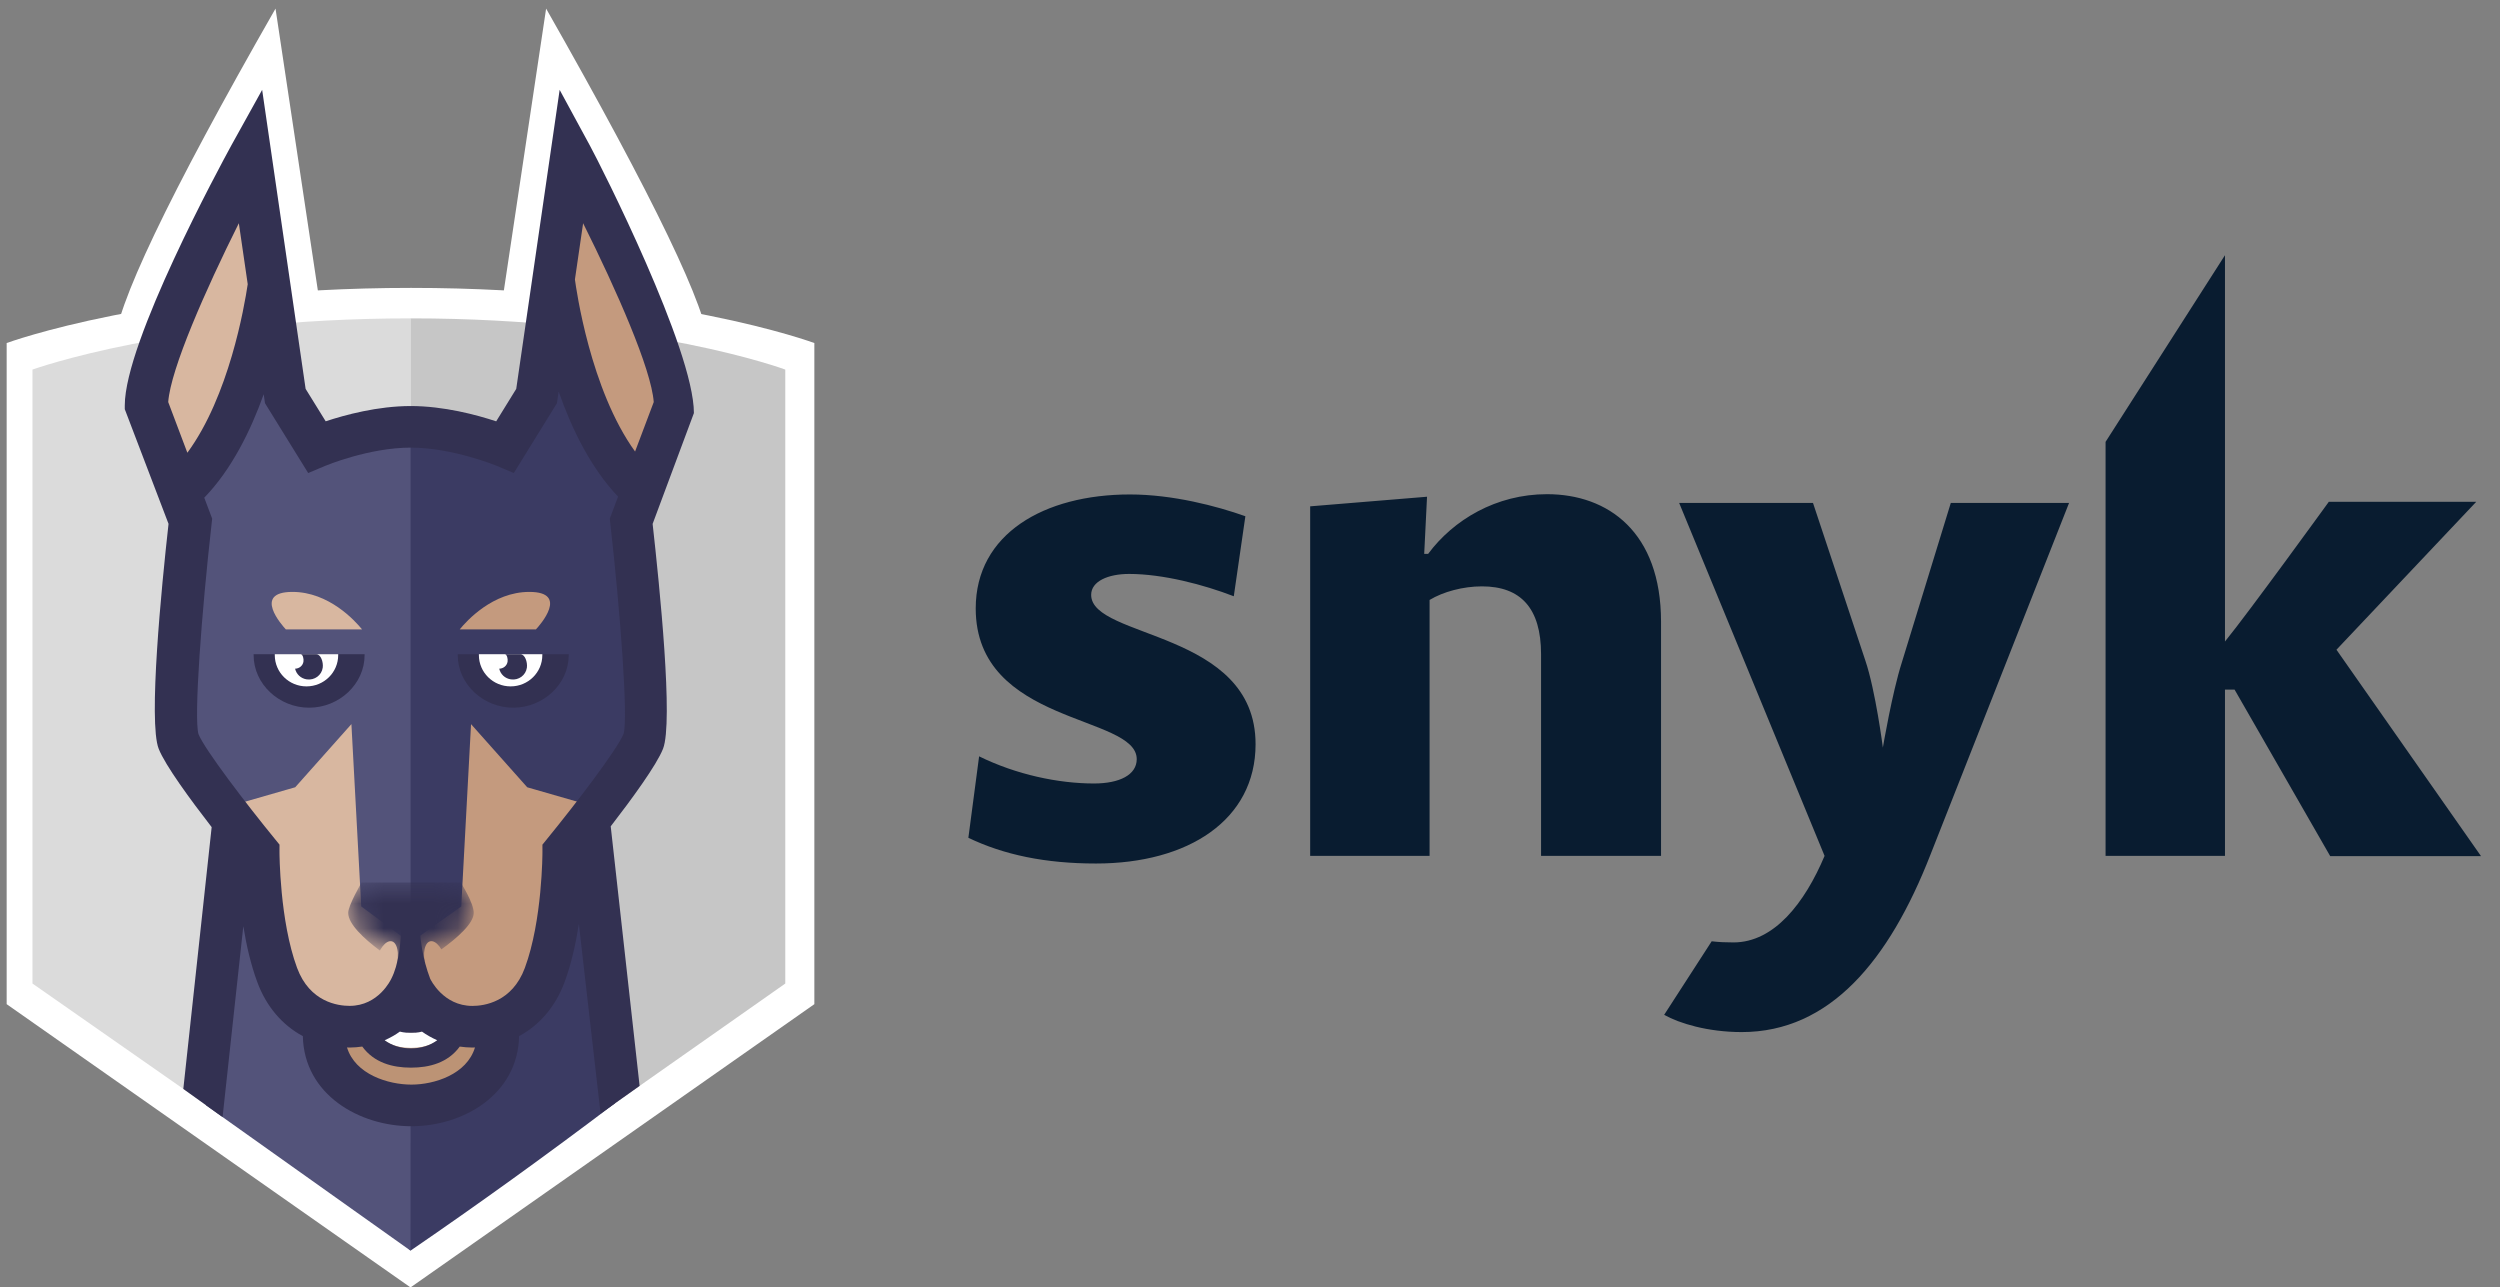 <svg viewBox="0 0 101 52" fill="none" xmlns="http://www.w3.org/2000/svg">
<rect x="0" y="0" width="101" height="52" fill="#808080" stroke="none"/>
<g clip-path="url(#clip0_9532_30976)">
<path d="M90.277 27.86H89.889V34.578H85.065V17.851L89.889 10.31V25.917C90.849 24.741 94.084 20.273 94.084 20.273H100.04L94.393 26.249L100.234 34.589H94.141L90.277 27.86ZM76.834 26.763L78.812 20.319H83.59L77.989 34.532C76.32 38.805 73.93 41.696 70.364 41.696C68.992 41.696 67.838 41.342 67.232 40.999L69.152 38.028C69.438 38.063 69.735 38.074 70.032 38.074C71.679 38.074 72.913 36.474 73.713 34.578L67.838 20.319H73.245L75.359 26.683C75.771 27.894 76.068 30.202 76.068 30.202C76.068 30.202 76.445 27.974 76.834 26.763ZM62.259 26.432C62.259 24.569 61.436 23.689 59.87 23.689C59.104 23.689 58.304 23.907 57.755 24.238V34.578H52.931V20.456L57.652 20.068L57.538 22.375H57.698C58.715 21.005 60.441 19.965 62.499 19.965C64.968 19.965 67.106 21.496 67.106 25.118V34.578H62.259V26.432ZM39.122 33.847L39.556 30.556C41.065 31.299 42.769 31.653 44.198 31.653C45.238 31.653 45.924 31.299 45.924 30.67C45.924 28.865 39.419 29.299 39.419 24.581C39.419 21.564 42.186 19.976 45.649 19.976C47.376 19.976 49.159 20.445 50.313 20.856L49.845 24.089C48.633 23.621 46.987 23.187 45.615 23.187C44.769 23.187 44.083 23.484 44.083 24.032C44.083 25.815 50.725 25.46 50.725 30.065C50.725 33.127 48.004 34.886 44.278 34.886C42.22 34.886 40.551 34.532 39.122 33.847Z" fill="#091C30"/>
<path d="M28.62 13.98H4.624C4.624 12.477 6.793 7.932 11.131 0.347C11.131 0.347 11.732 4.348 12.933 12.348L20.264 12.349L22.063 0.347C26.435 8.033 28.62 12.577 28.62 13.98Z" fill="white"/>
<path d="M16.585 52.012L0.269 40.568V13.859C0.269 13.859 6.302 11.631 16.606 11.631C26.911 11.631 32.9 13.859 32.9 13.859V40.568L16.585 52.012Z" fill="white"/>
<path d="M16.585 50.403L1.312 39.735V14.931C1.312 14.931 7.024 12.862 16.585 12.862V50.403Z" fill="#DBDBDB"/>
<path d="M16.606 12.862C16.599 12.862 16.593 12.862 16.585 12.862V50.372H16.586L31.725 39.735V14.931C31.725 14.931 26.168 12.862 16.606 12.862Z" fill="#C6C6C6"/>
<path d="M24.85 44.567L23.562 33.364H16.483C16.483 42.256 16.483 47.944 16.483 50.429L16.585 50.526C19.339 48.64 22.094 46.654 24.85 44.567Z" fill="#3B3B63"/>
<path d="M8.325 44.655L16.585 50.526L16.59 33.023H9.436L8.325 44.655Z" fill="#53537A"/>
<path d="M20.12 41.339C20.12 43.264 18.296 44.218 16.622 44.218C14.948 44.218 13.086 43.264 13.086 41.339" fill="#BC9375"/>
<path d="M16.603 42.335C15.259 42.335 14.606 41.363 14.606 39.366H15.247C15.247 41.704 16.163 41.704 16.603 41.704C17.044 41.704 17.96 41.704 17.96 39.366H18.6C18.6 41.363 17.947 42.335 16.603 42.335Z" fill="white"/>
<path d="M16.585 39.854C16.999 40.925 17.798 41.46 18.983 41.46C20.143 41.46 21.354 40.859 21.905 39.372C22.675 37.293 22.667 34.398 22.667 34.398C22.667 34.398 26.089 30.179 26.089 28.752C26.089 28.752 22.921 28.752 16.585 28.752V39.854Z" fill="#C49A7E"/>
<path d="M6.944 28.752C6.944 30.405 10.336 34.398 10.336 34.398C10.336 34.398 10.328 37.292 11.099 39.372C11.649 40.858 12.861 41.46 14.021 41.46C15.206 41.46 16.061 40.925 16.585 39.854V28.752H6.944Z" fill="#D8B7A0"/>
<path d="M25.68 19.252C23.043 16.588 22.383 11.033 22.383 11.033C21.89 12.784 20.82 17.944 20.82 17.944C20.82 17.944 18.741 17.282 16.501 17.279C16.428 17.279 16.428 24.232 16.501 38.139L18.634 36.621L19.03 29.255L21.3 31.806L24.224 32.648C24.224 32.648 25.319 31.879 25.319 31.882C25.783 31.241 25.937 30.695 26.05 30.412C26.456 29.381 25.544 21.499 25.544 21.499C25.22 20.832 25.68 19.252 25.68 19.252Z" fill="#3B3B63"/>
<path d="M12.407 17.944C12.407 17.944 11.336 12.783 10.844 11.033C10.844 11.033 10.184 16.588 7.546 19.252C7.546 19.252 8.007 20.831 7.683 21.499C7.683 21.499 6.771 29.381 7.177 30.41C7.289 30.694 7.445 31.24 7.909 31.881C7.909 31.878 9.003 32.646 9.003 32.646L11.927 31.805L14.197 29.254L14.594 36.62L16.588 38.098V17.24C14.34 17.243 12.407 17.944 12.407 17.944Z" fill="#53537A"/>
<path d="M23.834 5.885C24.272 6.689 28.034 14.116 28.034 16.688L26.366 21.165C26.648 23.691 27.209 29.179 26.786 30.252C26.524 30.915 25.526 32.279 24.673 33.384L25.84 43.871L24.263 44.989L23.386 37.327C23.266 38.105 23.084 38.935 22.808 39.68C22.443 40.667 21.797 41.415 20.972 41.858C20.923 44.224 18.709 45.5 16.622 45.5C14.518 45.5 12.284 44.224 12.235 41.86C11.408 41.416 10.761 40.668 10.396 39.68C10.13 38.964 9.952 38.17 9.83 37.419L8.992 45.13L7.406 43.993L8.551 33.416C7.691 32.306 6.675 30.922 6.411 30.251C5.987 29.178 6.526 23.691 6.809 21.164L5.041 16.531V16.38C5.041 13.808 8.902 6.689 9.34 5.885L10.591 3.63C11.352 8.856 11.732 11.471 11.732 11.475L12.347 15.71L13.158 17.021C13.936 16.763 15.257 16.404 16.595 16.404C17.934 16.404 19.265 16.764 20.046 17.022L20.856 15.71L22.61 3.63L23.834 5.885ZM16.622 43.818C17.545 43.818 18.861 43.407 19.189 42.317C19.154 42.318 19.12 42.321 19.085 42.321C18.905 42.321 18.737 42.304 18.574 42.282C18.097 42.934 17.355 43.133 16.603 43.133C15.853 43.133 15.112 42.933 14.636 42.281C14.472 42.304 14.302 42.321 14.121 42.321C14.086 42.321 14.053 42.318 14.019 42.317C14.351 43.407 15.684 43.818 16.622 43.818ZM15.54 42.026C15.826 42.237 16.18 42.355 16.604 42.355C17.025 42.355 17.378 42.237 17.664 42.026C17.436 41.926 17.229 41.807 17.047 41.677C16.882 41.725 16.725 41.724 16.603 41.724C16.481 41.724 16.322 41.724 16.156 41.676C15.974 41.807 15.768 41.926 15.54 42.026ZM22.103 33.891C23.238 32.504 24.946 30.268 25.194 29.643C25.381 28.999 25.062 24.73 24.657 21.151L24.635 20.953L24.97 20.064C23.866 18.905 23.095 17.318 22.569 15.818L22.501 16.289L20.758 19.11L20.077 18.824C20.06 18.817 18.283 18.084 16.596 18.084C14.898 18.084 13.15 18.816 13.133 18.823L12.451 19.111L10.706 16.29L10.654 15.928C10.122 17.413 9.351 18.973 8.252 20.107L8.572 20.954L8.55 21.152C8.145 24.73 7.826 28.999 8.019 29.659C8.26 30.27 9.969 32.505 11.103 33.891L11.292 34.123L11.291 34.42C11.291 34.447 11.295 37.193 12.002 39.103C12.516 40.489 13.656 40.637 14.123 40.637C15.296 40.637 15.793 39.577 15.813 39.532C16.088 38.999 16.225 38.124 16.225 36.906H16.935C16.935 37.885 17.083 38.762 17.378 39.537C17.396 39.576 17.905 40.639 19.085 40.639C19.55 40.639 20.691 40.49 21.204 39.104C21.914 37.187 21.915 34.447 21.915 34.421L21.914 34.124L22.103 33.891Z" fill="#333152"/>
<path d="M21.91 26.43H19.347H18.493V26.465C18.493 27.64 19.525 28.591 20.735 28.591C21.945 28.591 22.977 27.639 22.977 26.465V26.43H21.91Z" fill="#333152"/>
<path d="M19.347 26.43V26.465C19.347 27.164 19.919 27.73 20.629 27.73C21.339 27.73 21.91 27.164 21.91 26.465V26.43H19.347Z" fill="white"/>
<path d="M20.424 26.43C20.418 26.43 20.413 26.433 20.407 26.434C20.482 26.449 20.523 26.615 20.507 26.726C20.483 26.895 20.337 27.012 20.169 27.015C20.218 27.236 20.401 27.414 20.644 27.447C20.955 27.491 21.242 27.281 21.286 26.975C21.317 26.75 21.208 26.43 21.024 26.43H20.424Z" fill="#333152"/>
<path d="M13.662 26.43H11.1H10.246V26.465C10.246 27.64 11.278 28.591 12.488 28.591C13.698 28.591 14.73 27.639 14.73 26.465V26.43H13.662Z" fill="#333152"/>
<path d="M11.101 26.43V26.465C11.101 27.164 11.672 27.73 12.381 27.73C13.092 27.73 13.663 27.164 13.663 26.465V26.43H11.101Z" fill="white"/>
<path d="M12.777 26.43H12.176C12.171 26.43 12.165 26.433 12.16 26.434C12.235 26.449 12.276 26.615 12.26 26.726C12.236 26.895 12.09 27.012 11.922 27.015C11.971 27.236 12.154 27.414 12.397 27.447C12.707 27.491 12.995 27.281 13.038 26.975C13.07 26.75 12.961 26.43 12.777 26.43Z" fill="#333152"/>
<path d="M21.652 25.427C21.795 25.273 23.013 23.913 21.384 23.913C19.913 23.913 18.854 25.081 18.573 25.427H21.652Z" fill="#C49A7E"/>
<path d="M14.626 25.427C14.346 25.081 13.287 23.913 11.815 23.913C10.187 23.913 11.405 25.273 11.547 25.427H14.626Z" fill="#D8B7A0"/>
<path d="M6.796 16.243C6.893 14.909 8.303 11.712 9.649 9.018L10.008 11.481C9.871 12.402 9.246 16.014 7.569 18.291L6.796 16.243Z" fill="#D8B7A0"/>
<path d="M23.227 11.29L23.558 9.018C24.903 11.712 26.314 14.909 26.411 16.243L25.657 18.242C23.845 15.736 23.277 11.662 23.227 11.29Z" fill="#C49A7E"/>
<mask id="mask0_9532_30976" style="mask-type:alpha" maskUnits="userSpaceOnUse" x="14" y="35" width="6" height="5">
<path d="M15.347 38.402C14.715 37.931 14.067 37.335 14.067 36.879C14.067 36.579 14.606 35.654 14.606 35.654H18.614C18.614 35.654 19.139 36.474 19.139 36.879C19.139 37.304 18.485 37.883 17.832 38.355C17.61 37.978 17.327 37.913 17.197 38.209C17.129 38.363 17.116 38.584 17.149 38.816C16.794 39.042 16.534 39.188 16.534 39.188C16.534 39.188 16.333 39.072 16.046 38.887C16.093 38.63 16.084 38.379 16.009 38.209C15.877 37.909 15.589 37.98 15.365 38.37C15.359 38.38 15.353 38.391 15.347 38.402Z" fill="white"/>
</mask>
<g mask="url(#mask0_9532_30976)">
<path d="M15.347 38.402C14.715 37.931 14.067 37.335 14.067 36.879C14.067 36.579 14.606 35.654 14.606 35.654H18.614C18.614 35.654 19.139 36.474 19.139 36.879C19.139 37.304 18.485 37.883 17.832 38.355C17.61 37.978 17.327 37.913 17.197 38.209C17.129 38.363 17.116 38.584 17.149 38.816C16.794 39.042 16.534 39.188 16.534 39.188C16.534 39.188 16.333 39.072 16.046 38.887C16.093 38.63 16.084 38.379 16.009 38.209C15.877 37.909 15.589 37.98 15.365 38.37C15.359 38.38 15.353 38.391 15.347 38.402Z" fill="#333152"/>
</g>
</g>
<defs>
<clipPath id="clip0_9532_30976">
<rect width="100.414" height="52" fill="white"/>
</clipPath>
</defs>
</svg>
